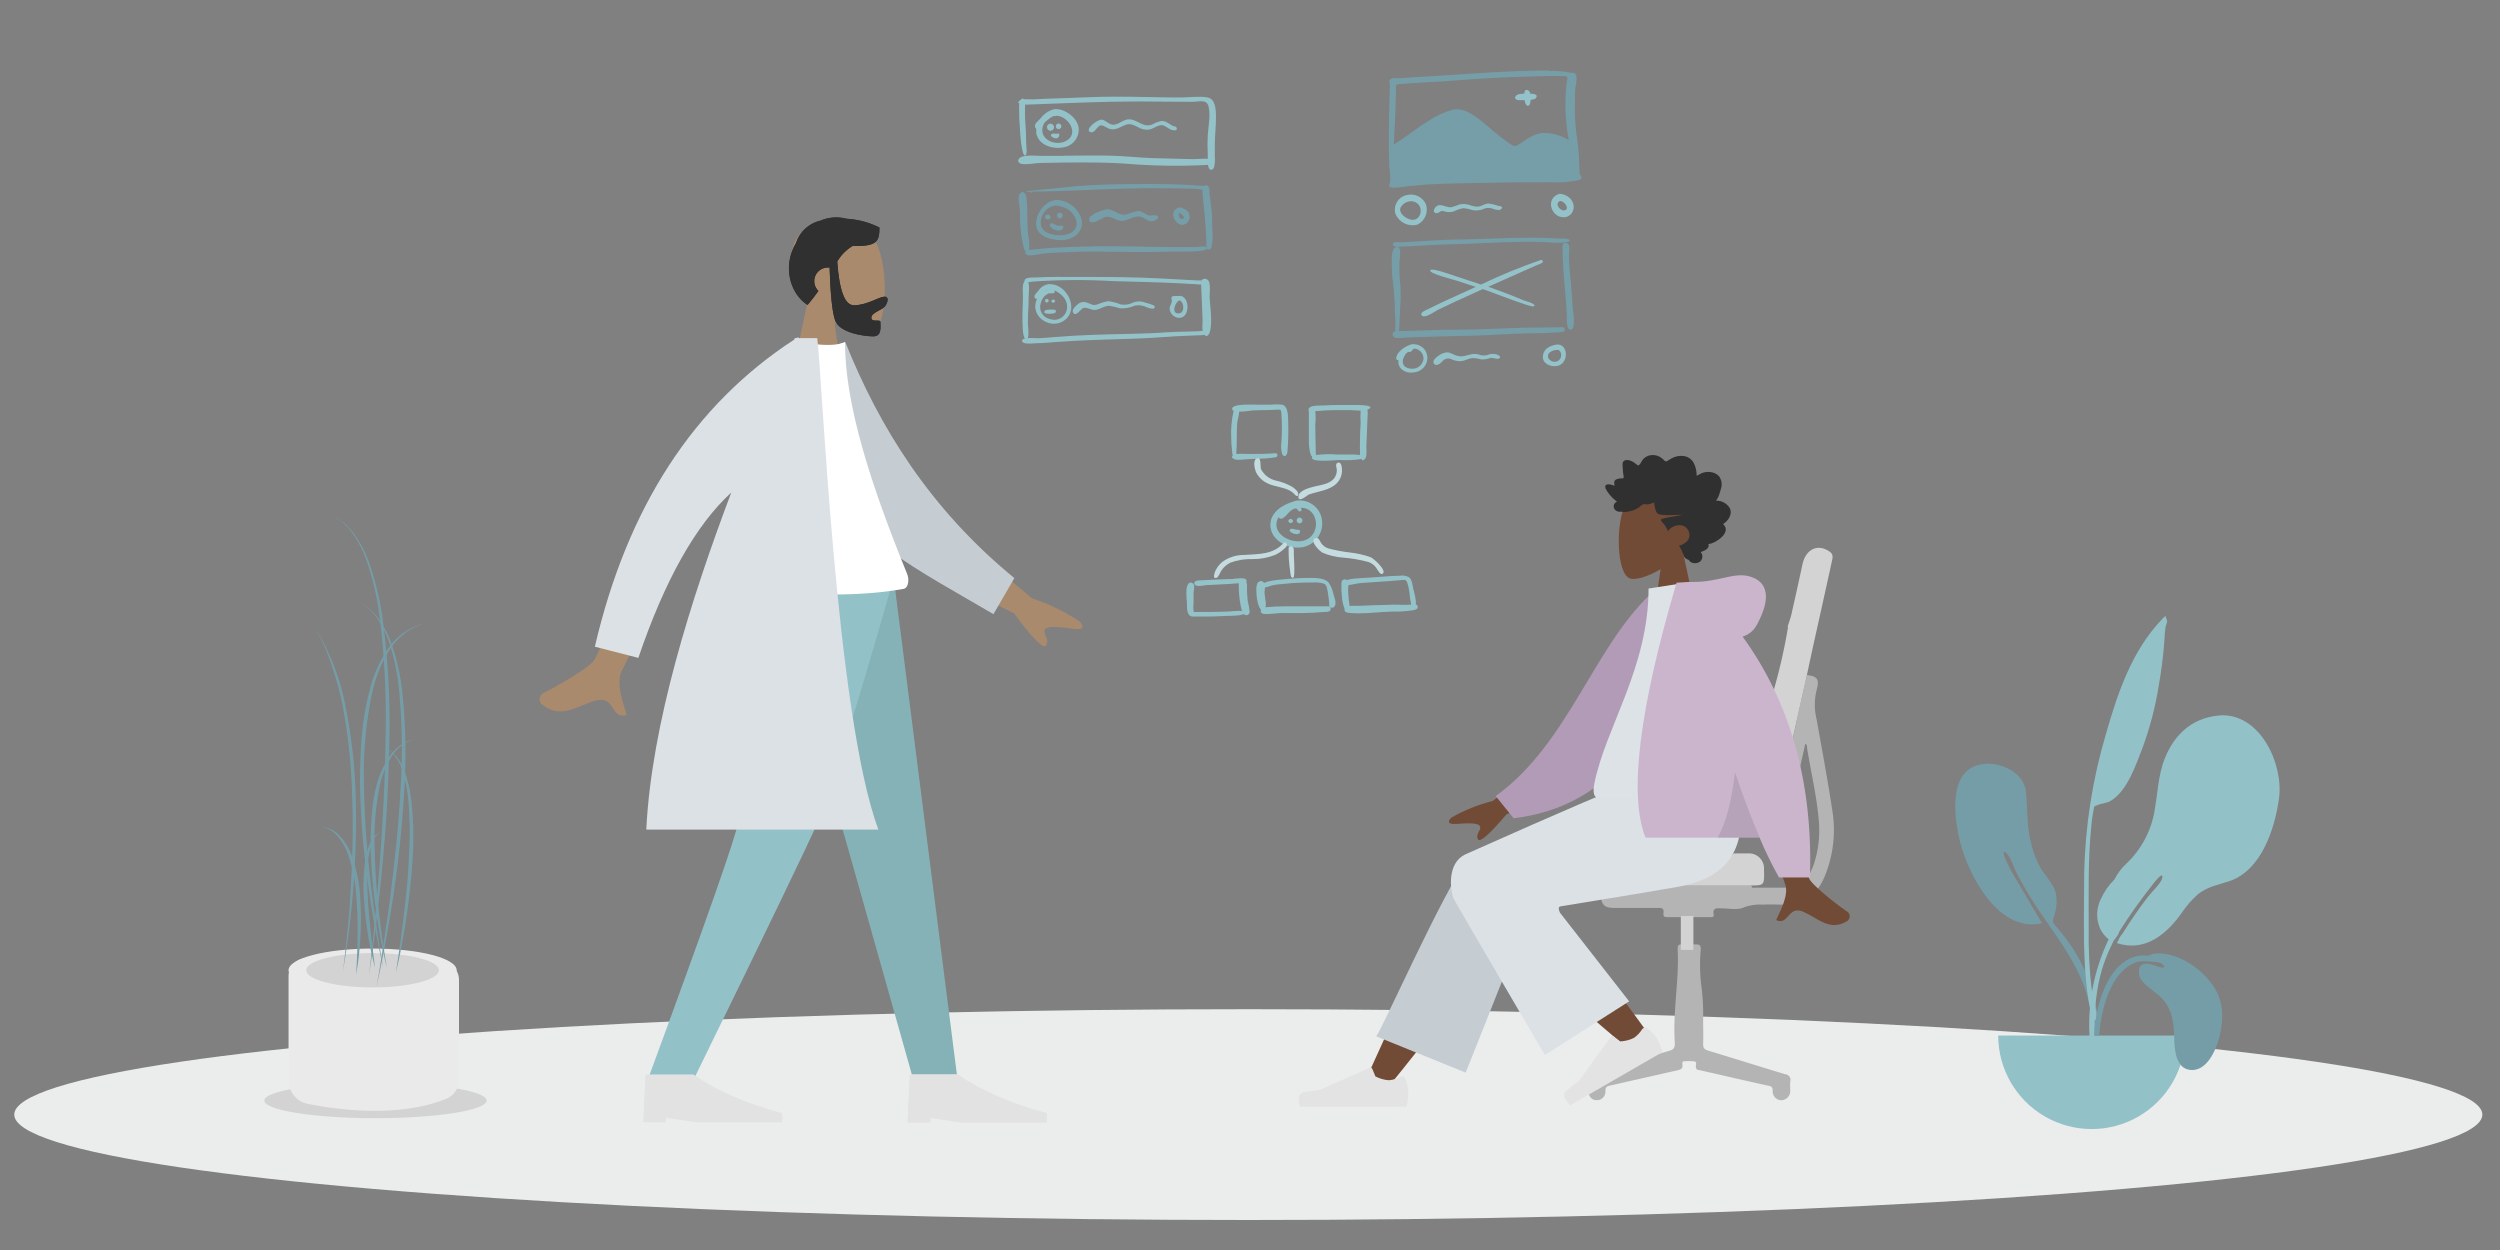 <svg id="Layer_1" data-name="Layer 1" xmlns="http://www.w3.org/2000/svg" xmlns:xlink="http://www.w3.org/1999/xlink" viewBox="0 0 500 250"><rect x="0" y="0" width="500" height="250" fill="#808080" stroke="none"/><defs><style>.cls-1,.cls-2{fill:none;}.cls-1,.cls-3,.cls-4{clip-rule:evenodd;}.cls-22,.cls-23,.cls-3{fill:#e2e2e2;}.cls-12,.cls-14,.cls-4{fill:#303030;}.cls-5{fill:#ebeded;}.cls-6{fill:#d3d3d3;}.cls-7{fill:#eaeaea;}.cls-8{fill:#759da7;}.cls-9{clip-path:url(#clip-path);}.cls-10{clip-path:url(#clip-path-2);}.cls-11{fill:#aa8a6c;}.cls-12,.cls-23{fill-rule:evenodd;}.cls-13{clip-path:url(#clip-path-3);}.cls-15{clip-path:url(#clip-path-5);}.cls-16{clip-path:url(#clip-path-6);}.cls-17{fill:#85b2b6;}.cls-18{clip-path:url(#clip-path-7);}.cls-19{fill:#93c1c8;}.cls-20{clip-path:url(#clip-path-9);}.cls-21{clip-path:url(#clip-path-10);}.cls-24{clip-path:url(#clip-path-11);}.cls-25{clip-path:url(#clip-path-12);}.cls-26{clip-path:url(#clip-path-13);}.cls-27{clip-path:url(#clip-path-14);}.cls-28{clip-path:url(#clip-path-15);}.cls-29{fill:#c5cdd3;}.cls-30{clip-path:url(#clip-path-17);}.cls-31{fill:#fff;}.cls-32{clip-path:url(#clip-path-19);}.cls-33{fill:#dce1e6;}.cls-34{clip-path:url(#clip-path-21);}.cls-35{clip-path:url(#clip-path-22);}.cls-36{clip-path:url(#clip-path-23);}.cls-37{fill:#94c2c9;}.cls-38{clip-path:url(#clip-path-24);}.cls-39{clip-path:url(#clip-path-26);}.cls-40{clip-path:url(#clip-path-28);}.cls-41{clip-path:url(#clip-path-30);}.cls-42{clip-path:url(#clip-path-32);}.cls-43{clip-path:url(#clip-path-34);}.cls-44{clip-path:url(#clip-path-36);}.cls-45{clip-path:url(#clip-path-38);}.cls-46{fill:#759ea8;}.cls-47{clip-path:url(#clip-path-40);}.cls-48{clip-path:url(#clip-path-42);}.cls-49{clip-path:url(#clip-path-44);}.cls-50{clip-path:url(#clip-path-46);}.cls-51{clip-path:url(#clip-path-48);}.cls-52{clip-path:url(#clip-path-50);}.cls-53{clip-path:url(#clip-path-52);}.cls-54{clip-path:url(#clip-path-54);}.cls-55{clip-path:url(#clip-path-56);}.cls-56{clip-path:url(#clip-path-58);}.cls-57{clip-path:url(#clip-path-60);}.cls-58{clip-path:url(#clip-path-62);}.cls-59{clip-path:url(#clip-path-64);}.cls-60{clip-path:url(#clip-path-66);}.cls-61{clip-path:url(#clip-path-68);}.cls-62{clip-path:url(#clip-path-70);}.cls-63{clip-path:url(#clip-path-72);}.cls-64{clip-path:url(#clip-path-74);}.cls-65{clip-path:url(#clip-path-76);}.cls-66{isolation:isolate;}.cls-67{clip-path:url(#clip-path-78);}.cls-68{clip-path:url(#clip-path-79);}.cls-69{clip-path:url(#clip-path-80);}.cls-70{clip-path:url(#clip-path-81);}.cls-71{clip-path:url(#clip-path-83);}.cls-72{clip-path:url(#clip-path-85);}.cls-73{clip-path:url(#clip-path-87);}.cls-74{clip-path:url(#clip-path-89);}.cls-75{clip-path:url(#clip-path-91);}.cls-76{clip-path:url(#clip-path-93);}.cls-77{clip-path:url(#clip-path-95);}.cls-78{clip-path:url(#clip-path-97);}.cls-79{clip-path:url(#clip-path-99);}.cls-80{clip-path:url(#clip-path-101);}.cls-81{clip-path:url(#clip-path-102);}.cls-82{clip-path:url(#clip-path-103);}.cls-83{clip-path:url(#clip-path-104);}.cls-84{clip-path:url(#clip-path-106);}.cls-85{fill:#c4dbdf;}.cls-86{clip-path:url(#clip-path-108);}.cls-87{clip-path:url(#clip-path-110);}.cls-88{clip-path:url(#clip-path-112);}.cls-89{clip-path:url(#clip-path-114);}.cls-90{clip-path:url(#clip-path-116);}.cls-91{clip-path:url(#clip-path-118);}.cls-92{clip-path:url(#clip-path-120);}.cls-93{clip-path:url(#clip-path-122);}.cls-94{clip-path:url(#clip-path-124);}.cls-95{clip-path:url(#clip-path-126);}.cls-96{clip-path:url(#clip-path-128);}.cls-97{clip-path:url(#clip-path-130);}.cls-98{clip-path:url(#clip-path-132);}.cls-99{clip-path:url(#clip-path-134);}.cls-100{clip-path:url(#clip-path-136);}.cls-101{clip-path:url(#clip-path-137);}.cls-102{clip-path:url(#clip-path-138);}.cls-103{clip-path:url(#clip-path-139);}.cls-104{clip-path:url(#clip-path-140);}.cls-105{clip-path:url(#clip-path-142);}.cls-106{clip-path:url(#clip-path-144);}.cls-107{clip-path:url(#clip-path-146);}.cls-108{fill:#b5b4b4;}.cls-109{clip-path:url(#clip-path-148);}.cls-110{clip-path:url(#clip-path-149);}.cls-111{fill:#714b35;}.cls-112{clip-path:url(#clip-path-150);}.cls-113{clip-path:url(#clip-path-152);}.cls-114{clip-path:url(#clip-path-153);}.cls-115{clip-path:url(#clip-path-154);}.cls-116{clip-path:url(#clip-path-155);}.cls-117{clip-path:url(#clip-path-157);}.cls-118{clip-path:url(#clip-path-159);}.cls-119{clip-path:url(#clip-path-160);}.cls-120{fill:#e3e3e3;}.cls-121{clip-path:url(#clip-path-162);}.cls-122{clip-path:url(#clip-path-163);}.cls-123{clip-path:url(#clip-path-164);}.cls-124{clip-path:url(#clip-path-166);}.cls-125{clip-path:url(#clip-path-167);}.cls-126{clip-path:url(#clip-path-168);}.cls-127{fill:#b29bb6;}.cls-128{clip-path:url(#clip-path-170);}.cls-129{fill:#dde2e7;}.cls-130{clip-path:url(#clip-path-172);}.cls-131{fill:#cbb5cd;}.cls-132{clip-path:url(#clip-path-174);}.cls-133{opacity:0.1;}</style><clipPath id="clip-path"><path class="cls-1" d="M161.58,60.09a12.32,12.32,0,0,1-3.29-8.87c.69-9.76,14.27-7.61,16.91-2.69s2.33,17.42-1.09,18.3c-1.36.35-4.26-.51-7.21-2.29l1.85,13.11H157.81Z"/></clipPath><clipPath id="clip-path-2"><rect class="cls-2" x="133.19" y="30.24" width="62.01" height="47.42"/></clipPath><clipPath id="clip-path-3"><path class="cls-4" d="M167.45,52.3q.62,8.75,3.32,8.75c2.7,0,5-1.71,6.17-1.71.86,0,.66,1.08.09,1.88s-2.76,1.29-2.76,2.32,1.81.23,1.81.84c0,1,.32,2.89-1.42,2.89S167.84,66.62,167,64q-.84-2.54-1.08-10.5a1.83,1.83,0,0,0-.33,0,2.73,2.73,0,0,0-1.91,4.69c-.63.89-1.34,1.83-2.16,2.79-3.05-1.83-5.32-7.2-2.33-12.35a6.76,6.76,0,0,1,4.9-4.5,8,8,0,0,1,5.21-.38,16.82,16.82,0,0,1,6.59,1.76c0,2.9-.57,3.77-5.38,3.69A8.79,8.79,0,0,0,167.45,52.3Z"/></clipPath><clipPath id="clip-path-5"><polygon class="cls-1" points="154.16 115.49 170.69 173.5 182.75 216.25 191.55 216.25 178.73 115.49 154.16 115.49"/></clipPath><clipPath id="clip-path-6"><rect class="cls-2" x="95.8" y="115.49" width="136.78" height="108.97"/></clipPath><clipPath id="clip-path-7"><path class="cls-1" d="M149.74,115.49c-.38,29.9-1.68,46.21-2.09,48.92s-6.47,20-18.21,51.84h9.12q22.41-45.81,25-51.84c1.74-4,7.11-20.31,15.2-48.92Z"/></clipPath><clipPath id="clip-path-9"><path class="cls-1" d="M128.63,224.46l.46-9.57h9.57q6.81,4.79,17.78,7.75v1.82H139.12l-5.93-.91v.91Z"/></clipPath><clipPath id="clip-path-10"><rect class="cls-2" x="128.63" y="206.22" width="27.81" height="18.24"/></clipPath><clipPath id="clip-path-11"><path class="cls-3" d="M181.52,224.46l.45-9.57h9.58q6.81,4.79,17.78,7.75v1.82H192l-5.92-.91v.91Z"/></clipPath><clipPath id="clip-path-12"><rect class="cls-2" x="181.52" y="206.22" width="27.81" height="18.24"/></clipPath><clipPath id="clip-path-13"><path class="cls-1" d="M130.3,103l8.08,1.18q-13,28.2-13.94,29.83c-1.41,2.45.24,6.7.89,9-3.27.95-2.23-4.11-6.36-2.85-3.78,1.15-6.9,3.76-10.64.66-.46-.38-.85-1.63.61-2.36,3.65-1.81,9-5.12,9.83-6.34Q120.47,129.54,130.3,103Zm62.32,5,13.77,11.67a39.41,39.41,0,0,1,9.58,4.65c.59.61,1.26,1.82-1.31,1.44s-5.3-.67-5.72.19,1.08,2,.27,3.16q-.81,1.14-6.4-6.44l-13.95-7Z"/></clipPath><clipPath id="clip-path-14"><rect class="cls-2" x="105.83" y="67.17" width="116.72" height="98.94"/></clipPath><clipPath id="clip-path-15"><path class="cls-1" d="M164.05,70.05l5-1.65c6.78,16.95,16.91,33.36,33.82,47.22l-4.18,7.21c-14.87-8.75-28.94-15.55-34.65-28.69C162.14,89.73,163.9,75.33,164.05,70.05Z"/></clipPath><clipPath id="clip-path-17"><path class="cls-1" d="M146.87,117.77q21.49,2.28,33.84,0c1-.18,1.18-1.89.71-3C174.06,96.68,169,80.93,169,68.4q-2,1-7.1.3C152.83,81.62,148.66,96.44,146.87,117.77Z"/></clipPath><clipPath id="clip-path-19"><path class="cls-1" d="M159.66,67.62h3.78c.88,5.18,3.66,75.35,12.24,98.3H129.26c1-21,9-46.28,17-67.42q-10.67,9.77-18.59,33.08l-8.7-2.24q9.71-41.78,39.87-61.42l.13-.3h.34l.37-.23Z"/></clipPath><clipPath id="clip-path-21"><rect class="cls-2" x="202.81" y="18.66" width="40.84" height="50.57"/></clipPath><clipPath id="clip-path-22"><path class="cls-1" d="M204.12,20c-.44.44-.27,2-.28,2.56a26.5,26.5,0,0,0,.12,2.67c0,.6.33,6.28,1.11,5.85.45-.25.17-1.89.17-2.41,0-1.16-.05-2.32-.13-3.47A28.61,28.61,0,0,1,205,22c0-.26.25-3.17-.92-2"/></clipPath><clipPath id="clip-path-23"><rect class="cls-2" x="203.36" y="19.22" width="40.01" height="49.74"/></clipPath><clipPath id="clip-path-24"><path class="cls-1" d="M223.15,19.33c-3.75,0-7.51.21-11.26.33-1.81.05-3.61.12-5.42.22-.61,0-1.93-.16-2.44.17-1.14.72.7.89,1.19.88,7.42-.27,14.85-.63,22.29-.64,3.64,0,7.29.09,10.93.07,1.4,0,2.94-.61,3.29,1,.4,1.83-.06,3.87-.18,5.71a34.37,34.37,0,0,0,0,3.66,19.83,19.83,0,0,0,.08,2.44c.14.74.67,1.19,1.16.36a6.51,6.51,0,0,0,.17-2.3c0-.78,0-1.55,0-2.33,0-1.89.27-3.78.23-5.68,0-1.22-.09-3.43-1.63-3.72-1.69-.33-3.78,0-5.51,0-4.3,0-8.6-.19-12.9-.16"/></clipPath><clipPath id="clip-path-26"><path class="cls-1" d="M212.8,31.18c-1.41,0-2.83,0-4.24,0-1.22,0-3.13-.24-4.26.2-.77.3-1,1.16,0,1.39s2.68-.16,3.8-.18c5.6-.1,11.26-.23,16.85.13a123.15,123.15,0,0,0,15.84.3c.44,0,2.69-.12,1.67-1-.6-.5-3-.17-3.81-.19-2.75-.09-5.51-.11-8.25-.21s-5.42-.41-8.13-.48c-3.15-.09-6.31,0-9.47,0"/></clipPath><clipPath id="clip-path-28"><path class="cls-1" d="M210.31,22a5,5,0,0,0-2.21,1.68c-.49.57-1.12.87-1.11,1.64,0,.17.22.36.26.52s0,.52,0,.76c.43,2.49,3.39,3.32,5.56,2.85a3.58,3.58,0,0,0,2.87-4.19c-.44-2-3.39-4.05-5.4-3.26m1.08,1.15c2.2.1,4.39,3.3,2.16,4.85s-6-.14-4.86-3c-.17.41.21-.44.22-.44a5.86,5.86,0,0,1,.89-.76,3.49,3.49,0,0,1,1-.61c.25-.08.21.21.58-.08"/></clipPath><clipPath id="clip-path-30"><path class="cls-1" d="M209.39,25.44a.71.71,0,0,0,1.42,0,.71.71,0,0,0-1.42,0"/></clipPath><clipPath id="clip-path-32"><path class="cls-1" d="M211.16,25.26a.56.56,0,0,0,1.12,0,.56.56,0,0,0-1.12,0"/></clipPath><clipPath id="clip-path-34"><path class="cls-1" d="M211.51,26.72c-.36.14-.82-.14-1.11.05-.52.33,0,.63.28.77,1.26.6,1.49-1.07.83-.82"/></clipPath><clipPath id="clip-path-36"><path class="cls-1" d="M225.28,23.94c-.94.21-1.74,1.09-2.77,1-.78-.09-1.31-.85-2.09-1-1-.14-3.7,2.12-2.27,2.51.82.23,1.28-1.29,2-1.37.58-.06,1.36.65,2,.75,1.12.19,1.89-.43,2.88-.83s1.67,0,2.6.44a3.33,3.33,0,0,0,2.26.47c.79-.15,1.78-1,2.57-.87s1.33.89,2.13,1c.33,0,.82.15.76-.36s-.49-.34-.78-.49c-.73-.38-1.41-1.05-2.29-1a7.33,7.33,0,0,0-1.88.73c-2,.73-3.12-1.41-5.1-1m5.5.8h0"/></clipPath><clipPath id="clip-path-38"><path class="cls-1" d="M227,36.82c-3.86,0-7.73.1-11.58.41-.91.07-10.22,1-10.21,1s1.23.3,1.23.33c-.08-.2-.27-.29-.56-.25,8.84,0,17.64-.79,26.49-.65,2.22,0,4.46,0,6.68.09.55,0,1.93.41,2.36.16,1.14-.65-.93-.73-1.28-.76-4.35-.35-8.76-.38-13.13-.34"/></clipPath><clipPath id="clip-path-40"><path class="cls-1" d="M204,38.7c-.58.58-.05,2.66,0,3.44,0,1.13,0,2.27.1,3.4a22.59,22.59,0,0,0,.63,3.91c.18.69.84,1.78,1.1.53a10.82,10.82,0,0,0-.2-3,34.1,34.1,0,0,1-.16-3.64c0-1.07,0-2.14-.12-3.2,0-.56-.32-2.46-1.33-1.45"/></clipPath><clipPath id="clip-path-42"><path class="cls-1" d="M218.53,49.3c-2.73,0-5.48.11-8.21.28-1.12.07-2.24.17-3.36.29-.23,0-2.75.13-1.62,1.06.51.42,2.6-.16,3.29-.22,1.16-.11,2.32-.17,3.49-.22,2.7-.12,5.41-.22,8.11-.17,4.94.09,9.84.12,14.78,0,.7,0,6.2.14,6.38-.59s-1.81-.32-2.17-.31c-1.31,0-2.63,0-3.94,0-5.58,0-11.18-.25-16.75-.15"/></clipPath><clipPath id="clip-path-44"><path class="cls-1" d="M240.46,37.72c.09,2.44.51,4.88.64,7.32.06,1.12.13,2.24.19,3.35,0,.37-.13,1.23.29,1.44.59.29.67-.29.78-.67a13.7,13.7,0,0,0,.07-3.73c0-1.12,0-2.23-.11-3.35s-.31-2.25-.42-3.38c0-.48.11-1.28-.4-1.57a.69.69,0,0,0-1,.59"/></clipPath><clipPath id="clip-path-46"><path class="cls-1" d="M211.28,40c-2.25.11-4.07,2.64-4.05,4.77,0,2.57,3,3.24,5,3.26,2.35,0,4.68-1.6,4.05-4.23a5.29,5.29,0,0,0-5-3.8m-.06,1.11a5.65,5.65,0,0,1,2.41.78A4.39,4.39,0,0,1,215.25,44c.53,2-1.26,3-2.93,3.05s-4.26-.38-4.17-2.57a3.41,3.41,0,0,1,3.07-3.4m2.33.72,0,0,0,0"/></clipPath><clipPath id="clip-path-48"><path class="cls-1" d="M209,43.41a.57.57,0,0,0,1.13,0,.57.57,0,0,0-1.13,0"/></clipPath><clipPath id="clip-path-50"><path class="cls-1" d="M211.4,43.1a.57.57,0,0,0,1.14,0,.57.57,0,0,0-1.14,0"/></clipPath><clipPath id="clip-path-52"><path class="cls-1" d="M210.09,44.74c-.74.73,1.85,2,2.47,1,.5-.84-.6-.56-1-.61s-1.15-.74-1.49-.39"/></clipPath><clipPath id="clip-path-54"><path class="cls-1" d="M221.1,41.91c-.75.14-3.21,1-3.24,1.86-.06,1.61,2.34,0,2.87-.25,1.42-.58,2.16.59,3.59.66,1.24,0,2.38-1,3.54-.88s1.81,1.43,3.22.74c.75-.37.73-.93-.11-1-.5,0-.85.17-1.38,0-.83-.34-1.16-.9-2.15-.81a18.15,18.15,0,0,0-2.14.65c-1.67.37-2.6-1.25-4.2-1m9.75,1.2h0"/></clipPath><clipPath id="clip-path-56"><path class="cls-1" d="M235.51,41.61c-2.15,1,.16,4.47,1.84,3a1.67,1.67,0,0,0,.11-2.43c-.41-.37-1.39-.88-2-.62m.44,1c.17.1,1.5,1,.53,1.23-.49.11-.9-.88-.53-1.23m0,0h0m.86.51s.06.08,0,0m-.19.67h0"/></clipPath><clipPath id="clip-path-58"><path class="cls-1" d="M215.39,55.39c-2.67,0-5.37-.06-8,.1-.45,0-2.16-.06-2.4.41-.42.86,1.34.43,1.6.41a128.77,128.77,0,0,1,16.2-.08c4.37.13,8.71.2,13.07.43l3.43.19c.37,0,1.31.27,1.39-.32s-1.1-.43-1.39-.45l-7-.38c-5.6-.31-11.27-.31-16.88-.31"/></clipPath><clipPath id="clip-path-60"><path class="cls-1" d="M204.87,56.34c-.5.5-.27,2.39-.28,3,0,1.1-.08,2.19-.1,3.29s0,2.29.08,3.44c0,.48.42,2.8,1,1.47.28-.59,0-2.25,0-2.92,0-1.22.07-2.44.13-3.66,0-1,.06-2.11.1-3.16,0-.33.06-2.51-1-1.48"/></clipPath><clipPath id="clip-path-62"><path class="cls-1" d="M241.09,66.13c-2.6.27-5.24.14-7.86.34-2.25.17-4.5.24-6.76.29-5.11.11-10.23.21-15.32.64-1.17.09-2.33.2-3.49.25-.58,0-3-.24-3.21.37-.31,1,2.3.64,2.87.62,1.24,0,2.47-.13,3.71-.22,5.2-.4,10.41-.52,15.62-.68,2.83-.09,5.64-.3,8.47-.48,1.41-.1,2.82-.1,4.23-.19.37,0,1.67,0,1.94-.28s.23-.7-.2-.66"/></clipPath><clipPath id="clip-path-64"><path class="cls-1" d="M240.21,56.52c.09,2.5.23,5,.31,7.49,0,.75-.2,2.09.22,2.75.67,1.07,1.2-.06,1.32-.72.39-2.1,0-4.41-.14-6.51,0-.81.21-2.6-.18-3.31s-1.56-.62-1.53.3"/></clipPath><clipPath id="clip-path-66"><path class="cls-1" d="M235.56,59.21c-.3,0-1-.09-1.19.16s0,.64,0,.84c-.07.7-.64,1.11-.38,1.94a2,2,0,0,0,1.21,1.3c3,1,3-4.76.38-4.24m.28.86c1,.27,1.14,2.44,0,2.6-1.68.24-.94-2.15,0-2.6"/></clipPath><clipPath id="clip-path-68"><path class="cls-1" d="M209.92,56.8a3.07,3.07,0,0,0-2.28,1.38c-.19.23-.83.85-.75,1.16s.23.61.57.33c-1.81,3.6,2.86,6.67,5.71,4.17,2.65-2.34,0-7.15-3.25-7m0,.94a2.33,2.33,0,0,0-1.15.44,1.89,1.89,0,0,1,1.15-.44m1,.61,0-.3c1.63.77,2.92,2.19,2.38,4.11a2.55,2.55,0,0,1-3.28,1.62,2.46,2.46,0,0,1-1.86-3.22,2.84,2.84,0,0,1,1.54-1.91c.35-.11,1.13.17,1.26-.3m-2.35,1.25,0,0,0,0"/></clipPath><clipPath id="clip-path-70"><path class="cls-1" d="M209,60.14a.37.37,0,0,0,.74,0,.37.37,0,0,0-.74,0"/></clipPath><clipPath id="clip-path-72"><path class="cls-1" d="M210.27,60.22a.38.38,0,0,0,.75,0,.38.38,0,0,0-.75,0"/></clipPath><clipPath id="clip-path-74"><path class="cls-1" d="M210.84,61.93c-.35,0-1.64-.09-1.87.22-.38.52.23.54.52.59s1.44,0,1.6-.21.11-.63-.25-.6"/></clipPath><clipPath id="clip-path-76"><path class="cls-1" d="M221.55,60.23a14.89,14.89,0,0,0-2.24.7c-.81.2-1.16-.16-1.9-.4a1.81,1.81,0,0,0-1.93.38c-.35.3-1.12,1-.9,1.51.5,1.21,1.63-.76,2.17-.85.83-.14,1.57.59,2.53.38s1.64-.79,2.55-.79a16,16,0,0,1,2.23.51,6.53,6.53,0,0,0,2.95-.56,3.76,3.76,0,0,1,2.43.38c.39.13,1.71.61,1.47-.26-.07-.25-1.81-.69-2.08-.78a3.21,3.21,0,0,0-2.45.17,3.85,3.85,0,0,1-2.2.27,9.76,9.76,0,0,0-2.63-.66m4.89.36h0"/></clipPath><clipPath id="clip-path-78"><rect class="cls-2" x="277.46" y="14" width="39.01" height="60.71"/></clipPath><clipPath id="clip-path-79"><path class="cls-1" d="M309.79,14.1c-8.88,0-17.7.86-26.55,1.32-.93.05-1.85.12-2.77.21-.62.06-2.12-.19-2.52.34-.27.35,0,.4,0,.73a10.26,10.26,0,0,1,0,1.36l-.09,3.21c-.09,4-.15,8.09,0,12.13a14.76,14.76,0,0,1,.18,3c-.13.62-.55,1,.43,1.12a16.41,16.41,0,0,0,3.11-.27l2.91-.27c4.23-.35,8.5-.3,12.74-.41s8.56-.13,12.84-.13a21.31,21.31,0,0,0,5.58-.39c.61-.18.71-.26.56-.87,0-.12-.21-.16-.27-.37a5.74,5.74,0,0,1-.05-.93c-.06-1-.08-1.93-.12-2.9-.08-1.62-.36-3.19-.56-4.79a43.48,43.48,0,0,1-.23-5.59c0-1,0-2.06.1-3.09a8.1,8.1,0,0,0,.22-2.27.93.93,0,0,0-.54-.68,1.83,1.83,0,0,0-.57,0,4.77,4.77,0,0,1-.67-.12,16.91,16.91,0,0,0-3.76-.25m-31,14.7c.11-2.29.25-4.59.33-6.89,0-1.14.07-2.28.1-3.42,0-.25,0-.51,0-.76,0-.86-.09-.93.78-1,3.87-.34,7.76-.45,11.63-.76,4.68-.38,9.38-.63,14.06-.75,2.09-.05,4.18-.16,6.26-.09.46,0,1.37-.11,1.55.25.08.16-.08.69-.11.87-.06.56-.12,1.12-.16,1.68a38.74,38.74,0,0,0,.55,10,9.44,9.44,0,0,0-5.16-1.43c-1.78.14-3.12,1.18-4.55,2.13-.81.53-1.08.68-1.89.15s-1.36-1-2-1.46c-1-.78-2-1.62-2.95-2.44-1.81-1.5-4.3-3.63-6.79-3a18.15,18.15,0,0,0-5,2.39c-2.3,1.42-4.38,3.17-6.68,4.57"/></clipPath><clipPath id="clip-path-80"><rect class="cls-2" x="277.69" y="14" width="38.78" height="60.71"/></clipPath><clipPath id="clip-path-81"><path class="cls-1" d="M304.87,18.49a5.42,5.42,0,0,0,.2,2.2c.38.77.85.53,1-.19a6.74,6.74,0,0,0-.06-2c-.19-.51-1.11-.87-1.11,0"/></clipPath><clipPath id="clip-path-83"><path class="cls-1" d="M306,18.74c-.6,0-2.36-.12-2.77.37-.7.83.52,1,1.05.93s2.48.08,2.88-.41c.68-.81-.68-.9-1.16-.89"/></clipPath><clipPath id="clip-path-85"><path class="cls-1" d="M281.41,39a3,3,0,0,0-2.32,3.79,3.75,3.75,0,0,0,4.34,2.16,3.34,3.34,0,0,0,1.77-4.06A3.3,3.3,0,0,0,281.41,39m1.09,1.26c2.66.46,1.84,4.51-.68,3.57-.87-.33-2.17-1.27-1.68-2.38a2.46,2.46,0,0,1,2.36-1.19"/></clipPath><clipPath id="clip-path-87"><path class="cls-1" d="M297.56,40.72c-.66.05-1.23.52-1.89.6a4.12,4.12,0,0,1-1.73-.31,3.84,3.84,0,0,0-2.07-.11,11.18,11.18,0,0,1-1.66.56c-1.12.09-2.43-1.19-3.31.26-.42.69.19,1.14.82.81s.34-.45,1.15-.25a3.19,3.19,0,0,0,1.91,0,6.92,6.92,0,0,1,1.82-.64,7,7,0,0,1,1.86.38,4,4,0,0,0,2.18-.2,2.22,2.22,0,0,1,1.67-.15c.45.13,1.42.54,1.85.21.75-.58-.25-.66-.65-.74a7.35,7.35,0,0,0-1.95-.44"/></clipPath><clipPath id="clip-path-89"><path class="cls-1" d="M311.91,38.76c-3.05.85-1.65,5.16,1.29,4.66a2.1,2.1,0,0,0,1.35-2.92,2.55,2.55,0,0,0-1-1.2,3.17,3.17,0,0,0-1.64-.54m.14,1.44c1,.06,2,1.82.73,1.88-.9.05-1.91-1.49-.73-1.88m.65.13v0"/></clipPath><clipPath id="clip-path-91"><path class="cls-1" d="M312.5,49.21a.64.64,0,0,1,1.17-.35c.34.44.12,1.77.13,2.29,0,1.73.19,3.45.35,5.17s.26,3.42.38,5.13c.05.79.66,4-.22,4.41-1.13.59-.92-2.41-.95-3-.1-1.76-.23-3.51-.39-5.26C312.72,54.82,312.5,52.05,312.5,49.21Zm-6.77-1.67c1.46,0,2.91,0,4.37.09l1.93.1a5,5,0,0,1,1.56.07c1.28.68-1.34.75-1.66.75-1.33,0-2.66-.13-4-.16-4.91-.12-9.86.18-14.76.38-2.37.09-4.72.11-7.08.24-1.29.07-2.58.16-3.87.22-.6,0-1.19.07-1.79.08a4.71,4.71,0,0,1-1.45,0c-.29-.12-.52-.28-.36-.63s.91-.22,1.23-.22c1.13,0,2.27-.09,3.4-.16,2.58-.16,5.15-.34,7.73-.38C295.9,47.85,300.81,47.58,305.73,47.54ZM279.08,66.27a5.31,5.31,0,0,1,0-1.15c0-.67,0-1.33-.06-2-.06-1.59-.1-3.18-.22-4.75s-.42-3-.42-4.49c0-1-.29-3.63.6-4.33,1.55-.9.94,2.28.91,2.83a33.42,33.42,0,0,0,.2,4.9,32.48,32.48,0,0,1-.08,4.52c0,.8-.05,1.6-.11,2.4a14.55,14.55,0,0,1-.12,2c.33,0,.66,0,.83,0l3.76-.11c4.82-.19,9.64-.1,14.46-.33,4.55-.22,9.13-.27,13.68-.32a.46.46,0,0,1,.33.77c-.25.32-1.42.25-1.78.28-1.28.1-2.56.15-3.85.16-2.71,0-5.42.14-8.12.3-4.82.27-9.63.25-14.45.44l-3.5.12c-.62,0-2.24.39-2.54-.35C278.34,66.62,278.64,66.38,279.08,66.27Z"/></clipPath><clipPath id="clip-path-93"><path class="cls-1" d="M297.62,57.34c1.54.54,3.08,1.12,4.61,1.71l2.45,1c.41.16,2.11.57,2.2,1,.14.58-1.67-.13-2-.22-.81-.26-1.62-.55-2.42-.84-1.8-.65-3.6-1.32-5.4-2l-.51-.17c-1.92.86-3.84,1.73-5.74,2.61-1,.48-2.05,1-3.06,1.45-.75.37-2.12,1.41-2.94,1.39-.32,0-.53-.08-.56-.46s.74-.68,1.06-.84q1.62-.81,3.27-1.59c2.17-1,4.37-2,6.57-3l0,0c-1.22-.41-2.45-.82-3.68-1.21-.7-.23-5.62-1.44-5.44-2.09s4.56,1,5.23,1.2q2.48.8,4.93,1.63a111,111,0,0,1,12-4.92.31.31,0,0,1,.37.4c-.08.3-1,.54-1.26.66l-3,1.34c-2.2,1-4.4,1.95-6.6,2.94Z"/></clipPath><clipPath id="clip-path-95"><path class="cls-1" d="M282.63,68.8c-1.23.16-3.49,1.58-3.38,3a.41.41,0,0,0,.45.21,2.16,2.16,0,0,0,.05.91,2,2,0,0,0,.66,1,3,3,0,0,0,2.32.56,2.91,2.91,0,0,0,2.74-2.74,2.72,2.72,0,0,0-2.84-2.89m.46.89a2,2,0,0,1,1.6,2.15,2.27,2.27,0,0,1-2.76,1.81c-1.43-.2-1.73-1.41-1-2.56a1.67,1.67,0,0,1,.61-.7c.19-.1.43,0,.59-.09.54-.26.21-.68,1-.61"/></clipPath><clipPath id="clip-path-97"><path class="cls-1" d="M288.57,70.65a4.7,4.7,0,0,0-1.75,1.29c-.34.58,0,1.22.73,1s.94-.92,1.55-1.14a1.52,1.52,0,0,1,1.31.1,4.14,4.14,0,0,0,1.73.34c.8-.06,1.48-.52,2.26-.62a5.94,5.94,0,0,1,1.82.26,4.45,4.45,0,0,0,1.88-.3c.46-.09,1.28.3,1.62.15.76-.33-.05-.74-.47-.87a2.69,2.69,0,0,0-1.81.16,2.7,2.7,0,0,1-1.75-.14c-1.41-.38-2.5.54-3.84.37s-2-1.24-3.28-.55"/></clipPath><clipPath id="clip-path-99"><path class="cls-1" d="M311.17,68.94c-1.27.25-2.47.83-2.59,2.29s1.36,2.1,2.59,2C313.94,73,313.74,68.44,311.17,68.94Zm.5,1A1.33,1.33,0,1,1,310,72a.93.93,0,0,1-.12-1.45A2.28,2.28,0,0,1,311.67,70Z"/></clipPath><clipPath id="clip-path-101"><rect class="cls-2" x="236.83" y="80.52" width="46.8" height="42.92"/></clipPath><clipPath id="clip-path-102"><path class="cls-1" d="M247.28,90.79h.1c.84-.06,1.69,0,2.53,0,1.71,0,3.5,0,5.21-.15.35,0,.47.4.31.63s-.73.25-1,.28a19.64,19.64,0,0,1-2.29.19c-.81,0-1.61.06-2.42.08s-2.24.32-2.88,0-.49-.48-.29-.67a3.65,3.65,0,0,1-.13-.94,22.1,22.1,0,0,1-.18-2.69,19.59,19.59,0,0,1,.49-5.35.43.43,0,0,1-.31-.39c0-1.09,4-.83,4.8-.85,1,0,2,0,3,0a10.79,10.79,0,0,1,2.2,0c1.27.29,1.19,2.48,1.22,3.54a53.18,53.18,0,0,1-.14,5.78c-.05.65-.52,1.48-1.07.58a5.57,5.57,0,0,1-.16-2.23,41,41,0,0,0,0-6c-.1-.64-.08-.68-.73-.67L254,82l-3.17.07c-.4,0-1.84.27-3,.27v0c0,.76-.36,1.68-.41,2.48-.12,1.92,0,3.89-.16,5.8C247.29,90.66,247.28,90.72,247.28,90.79Z"/></clipPath><clipPath id="clip-path-103"><rect class="cls-2" x="237.06" y="80.52" width="46.57" height="42.92"/></clipPath><clipPath id="clip-path-104"><path class="cls-1" d="M263.18,91a22.44,22.44,0,0,1,4.31-.1c1,0,1.93,0,2.89,0A15.21,15.21,0,0,1,272,91c0-.06,0-.1,0-.14-.05-1,0-2.1,0-3.14s.08-2.1.13-3.15a15.56,15.56,0,0,1,0-2.44c-.7,0-1.44-.1-1.91-.1-1.11,0-2.22,0-3.33,0a31.2,31.2,0,0,0-3.61.2l-.23,0a12,12,0,0,1,0,2.68c0,2,.08,3.93.12,5.89A1.09,1.09,0,0,1,263.18,91Zm-.76.35a1.36,1.36,0,0,1-.33-.57,10.12,10.12,0,0,1-.32-2.74c0-1.94,0-3.89,0-5.83a.5.5,0,0,1,.15-.7c.59-.51,2.31-.38,3.06-.42C266,81,267.13,81,268.21,81s2.31,0,3.46,0c.43,0,3.4.09,2.07.81l-.25.11a4.4,4.4,0,0,1,.05.82c-.06,1-.08,2.08-.13,3.11s-.1,2.31-.14,3.47c0,.61.19,2-.29,2.48s-.55.23-.7,0A19.17,19.17,0,0,1,268,92c-.87,0-5.61.56-5.62-.45A.37.37,0,0,1,262.42,91.34Z"/></clipPath><clipPath id="clip-path-106"><path class="cls-1" d="M251.27,91.72c-.72.42-.33,2.09-.09,2.67a4.83,4.83,0,0,0,2.13,2.18c1.8,1,4.39.73,5.75,2.46,0,0,.49.48.59-.12s-.79-1.25-1.13-1.5a11,11,0,0,0-3.33-1.29,4.53,4.53,0,0,1-3-2.3c-.18-.43.16-2.73-.92-2.1"/></clipPath><clipPath id="clip-path-108"><path class="cls-1" d="M267.59,92.53c-.66.18-.22,1.08-.22,1.53a2.79,2.79,0,0,1-.53,1.6c-.88,1.13-2.6,1.31-3.89,1.63-.94.24-3.18.75-3.27,2-.1,1.42,1.88-.3,2.05-.37,1.85-.68,4.24-.81,5.67-2.31a3.62,3.62,0,0,0,1-2.29c0-.47,0-2-.8-1.8"/></clipPath><clipPath id="clip-path-110"><path class="cls-1" d="M260.14,102.23c-.47.27-.56-.43-.89-.52s-.86.25-1.13.45c-.47.35-1.77,2.36-2.4,1.27-1.91,3.29,2.85,5.76,5.55,4.51,3-1.37,2.4-6.38-1.12-6.4C260.3,101.74,260.43,102.06,260.14,102.23Zm-1.31-2a4.48,4.48,0,0,1,5.58,3.93,4.81,4.81,0,0,1-4.73,5.36c-2.53.11-5.59-1.7-5.61-4.49C254.05,102.46,256.56,100.87,258.83,100.28Z"/></clipPath><clipPath id="clip-path-112"><path class="cls-1" d="M257.66,104.2a.48.48,0,0,0,.95,0,.48.48,0,0,0-.95,0"/></clipPath><clipPath id="clip-path-114"><path class="cls-1" d="M259.33,104.09a.58.58,0,0,0,1.16,0,.58.58,0,0,0-1.16,0"/></clipPath><clipPath id="clip-path-116"><path class="cls-1" d="M258.13,105.8c-.95.56,1.77,1.67,1.88.54.05-.49-.43-.36-.74-.4s-.85-.3-1.14-.14"/></clipPath><clipPath id="clip-path-118"><path class="cls-1" d="M257.72,109.77A26.49,26.49,0,0,0,258,114c.06.27.09,1.24.3,1.43.52.49.53-.44.55-.8.07-1.29-.06-2.62-.09-3.91a3.52,3.52,0,0,0-.06-1.12c-.21-.42-1-.55-1,.13"/></clipPath><clipPath id="clip-path-120"><path class="cls-1" d="M256.7,108.61c-2.08,2.34-4.95,2.17-7.84,2.38a7.39,7.39,0,0,0-4.31,1.32,5.07,5.07,0,0,0-1.39,1.69c-.15.28-.84,1.94.2,1.55.36-.14.72-1.24,1-1.56a4.58,4.58,0,0,1,1.72-1.46,11.56,11.56,0,0,1,4.37-.71,12,12,0,0,0,4.53-.82,6.79,6.79,0,0,0,1.8-1.19c.19-.18.59-.48.62-.75s-.27-.88-.66-.45"/></clipPath><clipPath id="clip-path-122"><path class="cls-1" d="M246.18,115.8c-2,.06-3.92.14-5.87.26-.4,0-1.74,0-1.4.77.27.66,1.9.22,2.44.19,2-.12,4.09-.16,6.12-.35.46,0,2.52,0,1.67-.83-.4-.39-2.4-.06-3,0"/></clipPath><clipPath id="clip-path-124"><path class="cls-1" d="M237.67,116.74c-.62.81-.34,2.78-.29,3.76s-.14,2.67,1.1,2.81c-.4,0,.29,0,.41,0l.75,0,1.74,0c1.31,0,2.62-.06,3.93-.13.55,0,3.54,0,3.66-.58.15-.73-2.72-.32-3.23-.3-1.25.06-2.5.07-3.75.09h-1.86c-.25,0-1.26.1-1.42-.07a7.2,7.2,0,0,1,0-1.68c0-.67,0-1.34,0-2,0-.45.26-1.3.06-1.72a.68.68,0,0,0-1.08-.22"/></clipPath><clipPath id="clip-path-126"><path class="cls-1" d="M247.75,116.78a21.42,21.42,0,0,0,.4,4.45c.12.48.28,1.47.77,1.72a.66.66,0,0,0,1-.61,14.49,14.49,0,0,0-.37-2.12c-.08-.76-.13-1.52-.16-2.28,0-.58.16-1.44-.39-1.81a.8.8,0,0,0-1.23.65"/></clipPath><clipPath id="clip-path-128"><path class="cls-1" d="M251.65,116.42c-.61.6-.34,2.52-.26,3.3.06.57.68,3.38,1.62,1.92.41-.65-.11-2.36-.11-3.12A10.22,10.22,0,0,0,253,117c-.11-.61-.79-1.11-1.34-.55"/></clipPath><clipPath id="clip-path-130"><path class="cls-1" d="M266,121.43a.53.53,0,0,1,.11.55c-.21.49-1,.39-1.4.42q-2.1.18-4.2.21c-1.36,0-2.71,0-4.07,0-1.13,0-2.3.24-3.42.19-.47,0-1-.17-.85-.77s.65-.54,1.09-.59c1.32-.13,2.64-.18,4-.18,2.79,0,5.58,0,8.37,0a.53.53,0,0,1,.32.12c-.15-.18-.08-.44-.11-.7-.07-.69-.12-1.37-.25-2.06s-.18-1.49-.69-1.84a5.63,5.63,0,0,0-2.47-.27,46.29,46.29,0,0,0-5.39.24c-.81.08-1.64.13-2.44.28-.45.08-1.77.74-2.12.33-.87-1,2.92-1.37,3.44-1.42,1.83-.19,3.66-.33,5.5-.35,1.24,0,3.37-.12,4.28.9a6.11,6.11,0,0,1,1,2.39c.16.58.61,1.64.29,2.25a.63.63,0,0,1-.72.41A1,1,0,0,1,266,121.43Z"/></clipPath><clipPath id="clip-path-132"><path class="cls-1" d="M263,107.65c-1.11.65.95,2.57,1.47,2.87a12.27,12.27,0,0,0,4.12,1,29,29,0,0,1,5.08.87,3.21,3.21,0,0,1,1.56,1.16c.23.28.77,1.5,1.27,1.21,1-.58-1.7-3-2.29-3.28a17.74,17.74,0,0,0-4.38-1,31.65,31.65,0,0,1-4-.75,2.73,2.73,0,0,1-1.65-1.19c-.26-.4-.47-1.24-1.16-.84m12.38,6h0"/></clipPath><clipPath id="clip-path-134"><path class="cls-1" d="M269.92,121.18h.32q2.11,0,4.23-.12c1.43,0,2.87-.11,4.3-.13,1.15,0,2.32.08,3.47,0a15.35,15.35,0,0,1-.34-2.34,10.57,10.57,0,0,0-.45-2.08c-.3-.7-.56-.54-1.35-.48s-1.61.13-2.41.2c-1.77.14-3.55.23-5.32.36-.92.06-1.8.32-2.69.43,0,.32-.06.64-.06.87,0,.7.08,1.38.14,2.07C269.79,120.28,269.9,120.76,269.92,121.18Zm-1,.58a7.73,7.73,0,0,1-.51-2.1,21.65,21.65,0,0,1-.12-3.12.68.68,0,0,1,1.09-.53,8.65,8.65,0,0,1,2.06-.33c.85-.08,1.71-.11,2.57-.16,2-.12,4-.34,6-.38a2.67,2.67,0,0,1,1.88.37c.54.5.65,1.75.81,2.42a17,17,0,0,1,.47,2.23,5.13,5.13,0,0,1,0,.74.47.47,0,0,1,.37.54c0,.49-.72.56-1.12.64a25.14,25.14,0,0,1-4.07.24c-2.8.07-5.79.53-8.58.26C269.31,122.53,268.8,122.36,268.91,121.76Z"/></clipPath><clipPath id="clip-path-136"><rect class="cls-2" x="216.21" y="41.1" width="239.79" height="202.9"/></clipPath><clipPath id="clip-path-137"><rect class="cls-2" x="388.62" y="123.08" width="68.4" height="102.99"/></clipPath><clipPath id="clip-path-138"><path class="cls-1" d="M397,152.74c3.5-.18,7.82,1.86,8.2,5.66.27,2.76.18,5.52.6,8.27a22.29,22.29,0,0,0,2,6.33c.93,1.93,2.86,3.58,3.36,5.64a8.86,8.86,0,0,1-.3,4.45c-.54,1.56-.25,1.44.82,2.75a35.62,35.62,0,0,1,5.31,8.28c1.92,4.42,3.18,9.59,2.47,14.43-.09.61-.2,2.82-1.05,3s-.5-1.09-.45-1.49a26.67,26.67,0,0,0,.22-7.52c-1.5-10.19-8.8-16.9-13.56-25.55-.27-.44-.82-1.5-1.2-2.21-.61-1.1-1.22-3.21-2-4-1.54-1.54-.12,1.57.18,2.16.38.75.8,1.55,1.19,2.2,1.78,3,3.78,6.37,5.62,9.52-8,1.81-13.59-7.78-15.73-14.08-1.77-5.19-3.88-17.34,4.34-17.78"/></clipPath><clipPath id="clip-path-139"><rect class="cls-2" x="389.9" y="123.08" width="66.1" height="102.99"/></clipPath><clipPath id="clip-path-140"><path class="cls-1" d="M443.91,143.09c-5.85.47-9.6,4.32-11.35,9.72-.94,2.91-1.05,5.9-1.57,8.89a19,19,0,0,1-5.79,11.1,11.12,11.12,0,0,0-2.32,3.1,13.1,13.1,0,0,0-2.68,3.83,7,7,0,0,0-.11,6.14,6.35,6.35,0,0,0,1.64,2,39.72,39.72,0,0,0-3.89,17.78c.1,3.68.28,7.36.49,11,.05,1,.38,2.62.86,1,.44-1.51-.11-3.89-.17-5.47-.24-7.71-.46-14.71,2.71-21.91.34-.76.69-1.51,1.06-2.25l.06,0,0,0,.09-.15a1.79,1.79,0,0,0,.29-.4,2.82,2.82,0,0,0,.6-1.1h0a102,102,0,0,1,6.51-9.21s2.49-3.39,2.1-1.5c-.18.91-2,2.64-2.78,3.61a91.09,91.09,0,0,0-5.19,7.49,3.71,3.71,0,0,0-.74,1.19c-.13.23-.24.46-.35.67,5.7,1.88,10.14-1.91,13.16-6.33h0a19.3,19.3,0,0,1,3-3.4c2-1.61,4.07-1.89,6.39-2.68,6.32-2.16,9-10.35,9.86-16.43,1-6.85-3.75-17.36-12-16.69"/></clipPath><clipPath id="clip-path-142"><path class="cls-1" d="M432.36,123.9c-6,6.24-8.9,14.9-11.2,23a105.21,105.21,0,0,0-4.32,27.79c0,6.21-.21,12.46.15,18.67.13,2.2.35,4.41.7,6.59,0,.18.81,5.05,1.56,3.91.42-.64-.8-5-.9-5.78a94.28,94.28,0,0,1-.61-12.46c0-6.85-.16-13.67.53-20.5a24.28,24.28,0,0,1,.43-3.08c.26-1.06-.07-.6.77-1s1.82-.35,2.66-.86c3.35-2,5.06-7.25,6.4-10.67a66.08,66.08,0,0,0,3.19-12.21,87,87,0,0,0,1.15-9.1,23.8,23.8,0,0,1,.26-2.93,6.25,6.25,0,0,0,.3-.93c0-.48-.31-.76-.33-1.17-.25.23-.5.46-.74.7"/></clipPath><clipPath id="clip-path-144"><path class="cls-1" d="M399.64,207.11a18.7,18.7,0,0,0,37.4,0"/></clipPath><clipPath id="clip-path-146"><path class="cls-1" d="M419.84,207.17h-1a33.05,33.05,0,0,1,.37-3.71c.79-4.68,3.27-11.57,8.71-12.33a12.47,12.47,0,0,1,1.83,0,3.36,3.36,0,0,1,1.4-.42c4.63-.34,9.79,3.4,12,7.28,1.8,3.14,1.49,7.25.38,10.58-.74,2.23-2.37,5.4-5.08,5.44-3.39,0-3.55-4.16-3.62-6.6-.08-3.26-.49-6.1-3.06-8.32-.6-.51-1.25-1-1.86-1.48-.94-.8-2-1.61-2.11-2.93-.17-1.83.86-2.15,2.43-1.82.27.06,3,1.27,2.57.32a1.77,1.77,0,0,0-1.13-.7,20.91,20.91,0,0,0-3.69-.23c-5.38,1.18-7.47,8.63-8,13.36C419.93,206.14,419.88,206.65,419.84,207.17Z"/></clipPath><clipPath id="clip-path-148"><path class="cls-1" d="M336.53,110.13a10.27,10.27,0,0,0,2.73-7.37c-.57-8.11-11.86-6.33-14.05-2.24s-1.94,14.48.9,15.21c1.13.29,3.54-.42,6-1.9l-1.54,10.9h9.1Z"/></clipPath><clipPath id="clip-path-149"><rect class="cls-2" x="308.59" y="85.32" width="51.54" height="39.41"/></clipPath><clipPath id="clip-path-150"><path class="cls-1" d="M343.22,100.06a2.81,2.81,0,0,0,.6-1.1c.14-.41.28-.83.38-1.25a2.76,2.76,0,0,0-.42-2.5,2.86,2.86,0,0,0-1.89-.82,3.64,3.64,0,0,0-1.35.17c-.43.14-.79.42-1.21.6a5.35,5.35,0,0,0-.64-2.67,2.66,2.66,0,0,0-2-1.29,3.89,3.89,0,0,0-2.4.49,4.94,4.94,0,0,0-.55.32,1.44,1.44,0,0,1-.48.27c-.2,0-.29-.07-.42-.21a3.36,3.36,0,0,0-.49-.44,2.89,2.89,0,0,0-2.71-.47,2.52,2.52,0,0,0-1.11.8c-.25.33-.43.85-.78,1.09-.15.09-.25,0-.39-.13s-.39-.31-.59-.45a3,3,0,0,0-.94-.42c-.48-.11-1.16-.08-1.3.56a2.55,2.55,0,0,0,0,.73c0,.34.05.67.07,1s.05.49.1.74a1,1,0,0,1,0,.51c-.07.16-.4.07-.54.08a2.21,2.21,0,0,0-.8.17.7.7,0,0,0-.5.88,1,1,0,0,1,0,.43c-.37-.18-1.64-.58-1.81.08a1,1,0,0,0,.17.65,5.07,5.07,0,0,0,.59.91,8.28,8.28,0,0,0,1.59,1.54,1,1,0,0,0-.27,1.74,1.3,1.3,0,0,0,.95.28,1.8,1.8,0,0,1,.39,0,1.62,1.62,0,0,0,.17.06,5.18,5.18,0,0,0,1.46-.19,4.73,4.73,0,0,0,2.21-1.16.69.69,0,0,1,.51-.23c.19,0,.38,0,.57.06a4.31,4.31,0,0,0,1.43-.4,5.2,5.2,0,0,0,.46,1.9c.21.46.65.53,1.09.57,1.38.13,2.77,0,4.15,0-1.34.31-2.72.43-4.05.79-.6.16-.14.56.11.84a5.1,5.1,0,0,1,1,1.64,2.87,2.87,0,0,1,2.84-1.15,2,2,0,0,1,1.21,2.92,3.87,3.87,0,0,1-1.82,1.17,6.6,6.6,0,0,1,.91,1.91,1.39,1.39,0,0,0,.68.78.8.8,0,0,1,.36.14c.12.12.15.26.3.36a1.68,1.68,0,0,0,2.08-.16,1.36,1.36,0,0,0,0-1.78c.65-.27,1.82-.61,1.56-1.61,1.4-.1,4.78-2.36,2.91-4,1-.58,2-2,1.31-3.25a3.18,3.18,0,0,0-2.66-1.44"/></clipPath><clipPath id="clip-path-152"><path class="cls-1" d="M359,182.7a1.52,1.52,0,0,1,1.51,1.52V207a1.52,1.52,0,0,1-1.51,1.52H327.53A1.52,1.52,0,0,1,326,207V184.22a1.52,1.52,0,0,1,1.51-1.52Zm6.06-10.61H321.47a6.06,6.06,0,0,0-6.06,6.07V213a6.06,6.06,0,0,0,6.06,6.06h43.58a6.06,6.06,0,0,0,6.06-6.06V178.16A6.06,6.06,0,0,0,365.05,172.09Z"/></clipPath><clipPath id="clip-path-153"><path class="cls-1" d="M277.83,217.19Q289,203.5,293,196.9c4.52-7.55,8.21-14.25,9.38-16.82,2.79-6.11-6.41-9-8.49-6.12q-4.71,6.47-20.17,40.73Z"/></clipPath><clipPath id="clip-path-154"><rect class="cls-2" x="258.95" y="156.18" width="132.25" height="90.57"/></clipPath><clipPath id="clip-path-155"><path class="cls-1" d="M293.14,214.53l13.91-35c3-6.38-11.39-10.57-13.58-7.6-5,6.74-16.75,33.33-18.23,35.34Z"/></clipPath><clipPath id="clip-path-157"><path class="cls-1" d="M330.17,207.51c-2.71-3.95-12.56-17.24-17.92-22.74-1.54-1.58-3.05-3.1-4.47-4.51-4.23-4.2-12.65,2.86-8.43,6.69,10.51,9.53,25.85,22.39,27.13,23.54C328.28,212.1,331.88,210,330.17,207.51Z"/></clipPath><clipPath id="clip-path-159"><rect class="cls-2" x="307.83" y="201.65" width="23.12" height="15.16" transform="translate(-61.82 187.72) rotate(-30)"/></clipPath><clipPath id="clip-path-160"><path class="cls-1" d="M329.54,205.73a8.35,8.35,0,0,1,1.82,1.88,19.23,19.23,0,0,1,1.2,2.76l-18.51,10.69q-2.1-2-.65-3.06c1-.72,1.76-1.33,2.38-1.83l6.39-8.8a.38.38,0,0,1,.53-.09h0l1.33,1a6.82,6.82,0,0,0,2.72-.68,6,6,0,0,0,1.68-1.75h0a.75.75,0,0,1,1.06-.18Z"/></clipPath><clipPath id="clip-path-162"><path class="cls-1" d="M281.05,215.82a8.2,8.2,0,0,1,.63,2.54,18.59,18.59,0,0,1-.34,3H260q-.84-2.74,1-3c1.2-.15,2.19-.28,3-.4l9.94-4.42a.38.38,0,0,1,.5.19h0l.64,1.55a6.93,6.93,0,0,0,2.7.77,6.19,6.19,0,0,0,2.33-.68h0a.77.77,0,0,1,1,.37A.08.08,0,0,0,281.05,215.82Z"/></clipPath><clipPath id="clip-path-163"><rect class="cls-2" x="258.95" y="206.2" width="23.12" height="15.16"/></clipPath><clipPath id="clip-path-164"><path class="cls-1" d="M312.05,181.28q17.34-2.82,23.22-3.86c11.19-2,14.45-8,12.52-21.13H327.18q-4.1,1.19-34.19,14.62c-3.61,1.79-2.94,7.07-2.28,8.82q0,.11,18.26,31.28l16.86-10.74L312,182.55C311.65,181.81,311.66,181.39,312.05,181.28Z"/></clipPath><clipPath id="clip-path-166"><path class="cls-1" d="M357,151.64l-7.92,0q7.33,23.67,7.92,25.12c.88,2.18-1,5.49-1.77,7.26,2.59,1.16,2.31-3.12,5.57-1.61,3,1.39,5.24,3.9,8.68,1.78a1.17,1.17,0,0,0-.24-2c-2.78-1.92-6.8-5.26-7.34-6.36Q360.76,173.6,357,151.64Zm-46.41-.31-12.08,8.88a32.25,32.25,0,0,0-8.22,3.3c-.52.47-1.15,1.43,1,1.27s4.43-.25,4.72.49-1,1.61-.4,2.6q.6,1,5.68-5l12-5Z"/></clipPath><clipPath id="clip-path-167"><rect class="cls-2" x="285.85" y="114.87" width="97.01" height="72.38"/></clipPath><clipPath id="clip-path-168"><path class="cls-1" d="M334.47,118.41l-3.28-.56C319,128.35,314,148.53,299.14,159.21l3.59,4.45C328.58,160.46,335,135.85,334.47,118.41Z"/></clipPath><clipPath id="clip-path-170"><path class="cls-1" d="M348.75,159.59h-29c-1.32,0-1.07-1.92-.88-2.88,2.21-11.14,10.84-23.15,10.84-39l8.36-1.31C345,127.51,347.39,141.21,348.75,159.59Z"/></clipPath><clipPath id="clip-path-172"><path class="cls-1" d="M348.52,127.32a4.77,4.77,0,0,0,2.89-2.44c3-5.51,1.95-8.55-1.32-9.55s-6.18,1.06-11.38,1.06a6.14,6.14,0,0,0-.78,0l-2.62.15q-11.26,38.19-6.21,51h22.82a76.35,76.35,0,0,0,3.88,7.95H362Q362.89,147.12,348.52,127.32Z"/></clipPath><clipPath id="clip-path-174"><path class="cls-1" d="M347,154.47c-.72,6-1.89,10.36-3.5,13.08h8.47Q349.55,162,347,154.47Z"/></clipPath></defs><title>illustrations</title><ellipse class="cls-5" cx="249.66" cy="222.92" rx="246.81" ry="21.08"/><ellipse class="cls-6" cx="75.09" cy="220.11" rx="22.23" ry="3.53"/><path class="cls-7" d="M57.71,195.2v20.88a4.8,4.8,0,0,0,3.87,4.7c6.06,1.21,18.11,2.8,27.62-1a4.16,4.16,0,0,0,2.6-3.84v-20a3.6,3.6,0,0,0-3.51-3.57l-26.88-.72A3.59,3.59,0,0,0,57.71,195.2Z"/><ellipse class="cls-7" cx="74.52" cy="194.05" rx="16.81" ry="4.34"/><ellipse class="cls-6" cx="74.52" cy="194.05" rx="13.27" ry="3.43"/><path class="cls-8" d="M75.28,197.43c.6-3.27,1.12-6.55,1.6-9.83s1-6.57,1.37-9.86c.82-6.59,1.52-13.19,1.84-19.81a122.81,122.81,0,0,0-.27-19.84,44.35,44.35,0,0,0-2-9.68A19.54,19.54,0,0,0,75.67,124a10.78,10.78,0,0,0-3.53-3.42,10.84,10.84,0,0,1,3.68,3.32,20.09,20.09,0,0,1,2.33,4.42A44.16,44.16,0,0,1,80.41,138,116.63,116.63,0,0,1,80.86,158q-.58,10-2,19.85T75.28,197.43Z"/><path class="cls-8" d="M79.16,194.57q.91-5.76,1.61-11.52c.46-3.85.86-7.71,1-11.57a70.92,70.92,0,0,0-.13-11.57,25.64,25.64,0,0,0-1.13-5.64,8.48,8.48,0,0,0-3.23-4.64,8.44,8.44,0,0,1,3.59,4.51,26,26,0,0,1,1.36,5.7,66.08,66.08,0,0,1,.31,11.68q-.36,5.83-1.22,11.61C80.77,187,80.08,190.79,79.16,194.57Z"/><path class="cls-8" d="M71.21,195c.18-2.71.29-5.42.31-8.12a72.66,72.66,0,0,0-.31-8.09,31.33,31.33,0,0,0-1.58-7.87,11.31,11.31,0,0,0-1.93-3.46,6.25,6.25,0,0,0-3.32-2.14,6.17,6.17,0,0,1,3.6,1.88,11.75,11.75,0,0,1,2.2,3.5,29.24,29.24,0,0,1,1.8,8,62.07,62.07,0,0,1,.13,8.18A62.87,62.87,0,0,1,71.21,195Z"/><path class="cls-8" d="M75,193.53a68.24,68.24,0,0,1-1.46-6.93c-.37-2.33-.61-4.69-.77-7a39.3,39.3,0,0,1,.22-7.11,16.13,16.13,0,0,1,.87-3.48,5.13,5.13,0,0,1,2.25-2.7,5.18,5.18,0,0,0-1.89,2.84,15,15,0,0,0-.64,3.41,45.43,45.43,0,0,0,0,7c.09,2.34.34,4.68.59,7S74.7,191.19,75,193.53Z"/><path class="cls-8" d="M77.38,193.63a116.11,116.11,0,0,1-2.26-12.13,105.76,105.76,0,0,1-1-12.33c0-2.06.06-4.13.24-6.19a33.59,33.59,0,0,1,1-6.12A18,18,0,0,1,78,151.18a8.25,8.25,0,0,1,5-3.41,8.28,8.28,0,0,0-4.73,3.63A17.48,17.48,0,0,0,76,157a50.52,50.52,0,0,0-1.07,12.16,119.88,119.88,0,0,0,.76,12.26Q76.36,187.54,77.38,193.63Z"/><path class="cls-8" d="M76.68,193.65a185.73,185.73,0,0,1-3.26-18.29A164,164,0,0,1,72,156.83c0-3.11.08-6.21.35-9.31a54.16,54.16,0,0,1,1.51-9.2,26.22,26.22,0,0,1,3.71-8.54,12.44,12.44,0,0,1,7.52-5.17A12.28,12.28,0,0,0,77.91,130a26.09,26.09,0,0,0-3.45,8.48,76.21,76.21,0,0,0-1.66,18.35A178.38,178.38,0,0,0,74,175.29c.33,3.07.74,6.14,1.19,9.2S76.1,190.6,76.68,193.65Z"/><path class="cls-8" d="M73.76,195.29c.49-3.95.9-7.91,1.27-11.87s.73-7.93,1-11.89c.58-7.94,1-15.89,1.08-23.84A164.23,164.23,0,0,0,76,123.91a56.61,56.61,0,0,0-2.61-11.58A22.4,22.4,0,0,0,70.75,107a12.91,12.91,0,0,0-1.92-2.26,9.84,9.84,0,0,0-2.47-1.64,10,10,0,0,1,2.54,1.57,13.67,13.67,0,0,1,2,2.22,23.14,23.14,0,0,1,2.79,5.3,57.42,57.42,0,0,1,2.84,11.63,157.43,157.43,0,0,1,1.35,23.87q-.18,12-1.26,23.87c-.36,4-.76,7.93-1.23,11.89S74.37,191.36,73.76,195.29Z"/><path class="cls-8" d="M68.56,194.38c.4-2.92.7-5.86,1-8.8s.49-5.88.64-8.82c.32-5.88.46-11.78.23-17.67a110.76,110.76,0,0,0-1.83-17.53A59.42,59.42,0,0,0,66.32,133a37.89,37.89,0,0,0-3.67-8,46.31,46.31,0,0,1,6.48,16.42,105.56,105.56,0,0,1,2,17.63,172,172,0,0,1-.41,17.73A172.93,172.93,0,0,1,68.56,194.38Z"/><g class="cls-9"><g class="cls-10"><rect class="cls-11" x="155.53" y="42.09" width="23.71" height="37.84"/></g></g><path class="cls-12" d="M167.45,52.3q.62,8.75,3.32,8.75c2.7,0,5-1.71,6.17-1.71.86,0,.66,1.08.09,1.88s-2.76,1.29-2.76,2.32,1.81.23,1.81.84c0,1,.32,2.89-1.42,2.89S167.84,66.62,167,64q-.84-2.54-1.08-10.5a1.83,1.83,0,0,0-.33,0,2.73,2.73,0,0,0-1.91,4.69c-.63.89-1.34,1.83-2.16,2.79-3.05-1.83-5.32-7.2-2.33-12.35a6.76,6.76,0,0,1,4.9-4.5,8,8,0,0,1,5.21-.38,16.82,16.82,0,0,1,6.59,1.76c0,2.9-.57,3.77-5.38,3.69A8.79,8.79,0,0,0,167.45,52.3Z"/><g class="cls-13"><g class="cls-10"><rect class="cls-14" x="155.48" y="41.19" width="24.32" height="28.36"/></g></g><g class="cls-15"><g class="cls-16"><rect class="cls-17" x="151.88" y="113.21" width="41.95" height="105.32"/></g></g><g class="cls-18"><g class="cls-16"><rect class="cls-19" x="127.16" y="113.21" width="53.9" height="105.32"/></g></g><g class="cls-20"><g class="cls-21"><rect class="cls-22" x="126.35" y="212.61" width="32.37" height="14.13"/></g></g><path class="cls-23" d="M181.52,224.46l.45-9.57h9.58q6.81,4.79,17.78,7.75v1.82H192l-5.92-.91v.91Z"/><g class="cls-24"><g class="cls-25"><rect class="cls-22" x="179.24" y="212.61" width="32.37" height="14.13"/></g></g><g class="cls-26"><g class="cls-27"><rect class="cls-11" x="105.63" y="100.69" width="113.16" height="44.64"/></g></g><g class="cls-28"><g class="cls-27"><rect class="cls-29" x="155.13" y="71.95" width="56.2" height="47.21" transform="translate(72.06 269.76) rotate(-85)"/></g></g><g class="cls-30"><g class="cls-27"><rect class="cls-31" x="144.59" y="66.12" width="39.37" height="55.07"/></g></g><g class="cls-32"><g class="cls-27"><rect class="cls-33" x="116.68" y="65.11" width="61.28" height="103.1"/></g></g><g class="cls-34"><g class="cls-35"><g class="cls-36"><rect class="cls-37" x="202.43" y="18.36" width="4.29" height="14.16"/></g></g><g class="cls-38"><g class="cls-36"><rect class="cls-37" x="202.27" y="17.93" width="42.31" height="17.44"/></g></g><g class="cls-39"><g class="cls-36"><rect class="cls-37" x="202.25" y="29.76" width="41.86" height="4.83"/></g></g><g class="cls-40"><g class="cls-36"><rect class="cls-37" x="205.6" y="20.41" width="11.58" height="10.53"/></g></g><g class="cls-41"><g class="cls-36"><rect class="cls-37" x="208" y="23.37" width="4.19" height="4.13"/></g></g><g class="cls-42"><g class="cls-36"><rect class="cls-37" x="209.77" y="23.33" width="3.9" height="3.85"/></g></g><g class="cls-43"><g class="cls-36"><rect class="cls-37" x="208.79" y="25.31" width="4.47" height="3.75"/></g></g><g class="cls-44"><g class="cls-36"><rect class="cls-37" x="216.35" y="22.49" width="20.38" height="5.39"/></g></g><g class="cls-45"><g class="cls-36"><rect class="cls-46" x="203.77" y="35.42" width="39.32" height="4.54"/></g></g><g class="cls-47"><g class="cls-36"><rect class="cls-46" x="202.36" y="37.02" width="4.92" height="14.92"/></g></g><g class="cls-48"><g class="cls-36"><rect class="cls-46" x="203.66" y="47.88" width="39.13" height="4.59"/></g></g><g class="cls-49"><g class="cls-36"><rect class="cls-46" x="239.07" y="35.65" width="4.84" height="15.65"/></g></g><g class="cls-50"><g class="cls-36"><rect class="cls-46" x="205.85" y="38.56" width="11.95" height="10.81"/></g></g><g class="cls-51"><g class="cls-36"><rect class="cls-46" x="207.63" y="41.48" width="3.91" height="3.86"/></g></g><g class="cls-52"><g class="cls-36"><rect class="cls-46" x="210.01" y="41.16" width="3.92" height="3.87"/></g></g><g class="cls-53"><g class="cls-36"><rect class="cls-46" x="208.57" y="43.25" width="5.51" height="4.26"/></g></g><g class="cls-54"><g class="cls-36"><rect class="cls-46" x="216.47" y="40.48" width="16.54" height="5.37"/></g></g><g class="cls-55"><g class="cls-36"><rect class="cls-46" x="233.25" y="40.15" width="6.07" height="6.24"/></g></g><g class="cls-56"><g class="cls-36"><rect class="cls-37" x="203.5" y="53.99" width="38.54" height="4.32"/></g></g><g class="cls-57"><g class="cls-36"><rect class="cls-37" x="203.09" y="54.68" width="4.14" height="14.68"/></g></g><g class="cls-58"><g class="cls-36"><rect class="cls-37" x="203.04" y="64.74" width="39.77" height="5.38"/></g></g><g class="cls-59"><g class="cls-36"><rect class="cls-37" x="238.82" y="54.37" width="4.79" height="14.22"/></g></g><g class="cls-60"><g class="cls-36"><rect class="cls-37" x="232.51" y="57.79" width="6.34" height="7.17"/></g></g><g class="cls-61"><g class="cls-36"><rect class="cls-37" x="205.49" y="55.41" width="10.15" height="10.73"/></g></g><g class="cls-62"><g class="cls-36"><rect class="cls-37" x="207.61" y="58.39" width="3.52" height="3.5"/></g></g><g class="cls-63"><g class="cls-36"><rect class="cls-37" x="208.88" y="58.47" width="3.53" height="3.51"/></g></g><g class="cls-64"><g class="cls-36"><rect class="cls-37" x="207.46" y="60.54" width="5.1" height="3.61"/></g></g><g class="cls-65"><g class="cls-36"><rect class="cls-37" x="213.15" y="58.84" width="19.18" height="5.37"/></g></g></g><g class="cls-66"><g class="cls-67"><g class="cls-68"><g class="cls-69"><rect class="cls-46" x="276.63" y="12.94" width="40.83" height="25.7"/></g></g><g class="cls-70"><g class="cls-69"><rect class="cls-37" x="303.7" y="16.81" width="3.54" height="5.51"/></g></g><g class="cls-71"><g class="cls-69"><rect class="cls-37" x="301.82" y="17.58" width="6.64" height="3.62"/></g></g><g class="cls-72"><g class="cls-69"><rect class="cls-37" x="277.78" y="37.78" width="8.73" height="8.46"/></g></g><g class="cls-73"><g class="cls-69"><rect class="cls-37" x="285.61" y="39.56" width="15.97" height="4.24"/></g></g><g class="cls-74"><g class="cls-69"><rect class="cls-37" x="309.05" y="37.59" width="6.82" height="7.02"/></g></g><g class="cls-75"><g class="cls-69"><rect class="cls-46" x="277.13" y="46.38" width="38.8" height="22.37"/></g></g><g class="cls-76"><g class="cls-69"><rect class="cls-37" x="283.13" y="50.77" width="26.66" height="13.64"/></g></g><g class="cls-77"><g class="cls-69"><rect class="cls-37" x="278.1" y="67.63" width="8.54" height="7.99"/></g></g><g class="cls-78"><g class="cls-69"><rect class="cls-37" x="285.54" y="69.27" width="15.65" height="4.84"/></g></g><g class="cls-79"><g class="cls-69"><rect class="cls-37" x="307.42" y="67.75" width="6.9" height="6.65"/></g></g></g></g><g class="cls-66"><g class="cls-80"><g class="cls-81"><g class="cls-82"><rect class="cls-37" x="245.11" y="79.66" width="13.69" height="13.39"/></g></g><g class="cls-83"><g class="cls-82"><rect class="cls-37" x="260.51" y="79.86" width="14.71" height="13.44"/></g></g><g class="cls-84"><g class="cls-82"><rect class="cls-85" x="249.72" y="90.47" width="11.09" height="9.89"/></g></g><g class="cls-86"><g class="cls-82"><rect class="cls-85" x="258.54" y="91.36" width="11.01" height="9.64"/></g></g><g class="cls-87"><g class="cls-82"><rect class="cls-37" x="252.93" y="98.99" width="12.65" height="11.73"/></g></g><g class="cls-88"><g class="cls-82"><rect class="cls-37" x="256.52" y="102.6" width="3.23" height="3.19"/></g></g><g class="cls-89"><g class="cls-82"><rect class="cls-37" x="258.19" y="102.39" width="3.45" height="3.39"/></g></g><g class="cls-90"><g class="cls-82"><rect class="cls-37" x="256.79" y="104.61" width="4.36" height="3.36"/></g></g><g class="cls-91"><g class="cls-82"><rect class="cls-85" x="256.58" y="108.15" width="3.44" height="8.6"/></g></g><g class="cls-92"><g class="cls-82"><rect class="cls-85" x="241.66" y="107.31" width="16.85" height="9.44"/></g></g><g class="cls-93"><g class="cls-82"><rect class="cls-37" x="237.72" y="114.51" width="12.77" height="3.82"/></g></g><g class="cls-94"><g class="cls-82"><rect class="cls-37" x="236.13" y="115.41" width="13.98" height="9.1"/></g></g><g class="cls-95"><g class="cls-82"><rect class="cls-37" x="246.61" y="114.86" width="4.43" height="9.32"/></g></g><g class="cls-96"><g class="cls-82"><rect class="cls-37" x="250.12" y="115.04" width="4.19" height="8.16"/></g></g><g class="cls-97"><g class="cls-82"><rect class="cls-37" x="250.99" y="114.42" width="17.16" height="9.52"/></g></g><g class="cls-98"><g class="cls-82"><rect class="cls-85" x="261.49" y="106.4" width="16.32" height="9.49"/></g></g><g class="cls-99"><g class="cls-82"><rect class="cls-37" x="267.13" y="113.99" width="17.58" height="9.82"/></g></g></g></g><g class="cls-100"><g class="cls-101"><g class="cls-102"><g class="cls-103"><rect class="cls-8" x="391.95" y="150.75" width="26.64" height="63.28" transform="translate(-16.84 43.36) rotate(-6)"/></g></g><g class="cls-104"><g class="cls-103"><rect class="cls-19" x="416.55" y="141.78" width="40.73" height="77.88"/></g></g><g class="cls-105"><g class="cls-103"><rect class="cls-19" x="411.42" y="123.33" width="28.69" height="80.7" transform="translate(-18.64 60.85) rotate(-8)"/></g></g><g class="cls-106"><g class="cls-103"><rect class="cls-19" x="398.36" y="205.83" width="39.97" height="21.26"/></g></g><g class="cls-107"><g class="cls-103"><rect class="cls-8" x="417.57" y="189.43" width="28.18" height="25.88"/></g></g></g></g><g id="rGHy4F"><path class="cls-108" d="M361.38,135c2.11.26,2.56.86,1.92,3.11a12.16,12.16,0,0,0,0,5.66c1.08,6,2.21,12.05,3.13,18.1a24.28,24.28,0,0,1-1.58,13.62c-1.57,3.56-4.08,5.48-7.64,5.44-1.54,0-3.08-.08-4.62,0a9.27,9.27,0,0,0-3.82.55c-1.44.62-3.12.15-4.69.19-.75,0-1.56-.16-1.35,1.23.09.6-.36.53-.69.53-2.89,0-5.78,0-8.67,0-.56,0-.75-.26-.67-.84.12-.88-.29-1-.92-1-3,0-5.93,0-8.89,0-2.14,0-2.73-.68-2.73-3.13,0-.47,0-.94,0-1.41H350.3c0,.7.52.48.85.48,1.87,0,3.75,0,5.62,0,3.12,0,4.84-1.36,6-4.7a21.26,21.26,0,0,0,1-8.57c-.4-4.95-1.57-9.75-2.35-14.62-.05-.29.06-.69-.36-.88q-1.14,5.12-2.28,10.19c-.45,2-1,2.3-2.74,1.56-.29-.39-.12-.78,0-1.19.48-2.16.93-4.32,1.42-6.47Q359.37,144,361.38,135Z"/><path class="cls-6" d="M361.38,135q-2,8.94-4,17.88c-.49,2.15-.94,4.31-1.42,6.47-.09.41-.26.8,0,1.19-.71.65-.59,1.67-.85,2.51s-.71,1.21-1.51,1a5,5,0,0,1-3.51-2.19H350l-.07-.06c.65-1.21.27-2.58.45-3.87a11.64,11.64,0,0,0,.39-1.18c.89-4,1.8-8,2.64-12a60.4,60.4,0,0,0,1.44-7.08,112.33,112.33,0,0,0,2.71-11.95,2.19,2.19,0,0,0,0-.51c.24-.77.53-1.51.71-2.29q1.14-5,2.23-10.08c.68-3.08,3.16-4.19,5.51-2.45.76.56.48,1.36.32,2.08-1.23,5.64-2.49,11.28-3.74,16.91C362.17,131.28,361.78,133.15,361.38,135Z"/><path class="cls-6" d="M350.3,177.09H320.19l-3.9,0c-1.25,0-1.43-.32-1.56-1.68a6.37,6.37,0,0,1,1.28-4.55c2.56.1,5.11.38,7.66.69,3.42.42,6.84.91,10.26,1.13,1.66.1,3.26.5,4.89.68a9.39,9.39,0,0,0,7.92-2.68c1.05,0,2.1,0,3.15,0a3,3,0,0,1,2.91,3.18C352.87,177,352.9,177.09,350.3,177.09Z"/><path class="cls-108" d="M340.63,203.68c0,1.95.06,3.5,0,5-.05.95.29,1.23,1,1.44,5.14,1.56,10.27,3.18,15.42,4.73a1.14,1.14,0,0,1,1,1.47c-.07.59,0,1.2,0,1.79a1.85,1.85,0,0,1-1.75,1.94,1.78,1.78,0,0,1-1.77-1.89c0-.75-.22-.89-.79-1-4.57-1-9.13-2.06-13.69-3.1-.39-.08-.84,0-.89-.73,0-.36.27-1-.29-1.05a12,12,0,0,0-2.24,0c-.06,0-.18.29-.16.42.22,1.2-.51,1.26-1.24,1.42-4.41,1-8.83,2-13.25,3-.59.13-.88.26-.9,1.08a1.68,1.68,0,0,1-1.79,1.83c-1,0-1.6-.79-1.66-2-.12-2.85-.12-2.85,2.23-3.57,4.71-1.46,9.4-2.93,14.11-4.34.76-.23,1-.56,1-1.46-.46-6.34.9-12.6.56-18.93,0-.73.26-.86.8-.85,1,0,2,0,2.93,0,.68,0,.91.21.89,1a34.72,34.72,0,0,0,.07,6.92A43.72,43.72,0,0,1,340.63,203.68Z"/></g><rect class="cls-6" x="336.16" y="183.2" width="2.52" height="6.78"/><g class="cls-109"><g class="cls-110"><rect class="cls-111" x="321.85" y="95.17" width="19.7" height="31.45"/></g></g><g class="cls-112"><g class="cls-110"><rect class="cls-14" x="319.2" y="89.11" width="28.8" height="25.39"/></g></g><g class="cls-114"><g class="cls-115"><rect class="cls-111" x="271.83" y="170.96" width="32.97" height="48.12"/></g></g><g class="cls-116"><g class="cls-115"><rect class="cls-29" x="273.35" y="169.06" width="36" height="47.37"/></g></g><g class="cls-117"><g class="cls-115"><rect class="cls-111" x="306.53" y="173.42" width="15.54" height="45.47" transform="translate(-53.4 241.51) rotate(-39)"/></g></g><g class="cls-118"><g class="cls-119"><g class="cls-115"><rect class="cls-120" x="308.5" y="206.5" width="25.77" height="11.62" transform="translate(-63.1 189.13) rotate(-30)"/></g></g></g><g class="cls-121"><g class="cls-122"><rect class="cls-120" x="257.81" y="211.63" width="25.77" height="11.62"/></g></g><g class="cls-123"><g class="cls-115"><rect class="cls-33" x="288.29" y="154.4" width="61.92" height="58.51"/></g></g><g class="cls-124"><g class="cls-125"><rect class="cls-111" x="287.86" y="149.44" width="83.95" height="37.49"/></g></g><g class="cls-126"><g class="cls-125"><rect class="cls-127" x="295.7" y="117.28" width="42.54" height="46.95" transform="translate(-11.06 28.16) rotate(-5)"/></g></g><g class="cls-128"><g class="cls-125"><rect class="cls-129" x="316.83" y="114.49" width="33.82" height="46.99"/></g></g><g class="cls-130"><g class="cls-125"><rect class="cls-131" x="325.64" y="113.16" width="38.32" height="64.23"/></g></g><g class="cls-132"><g class="cls-125"><rect class="cls-133" x="341.55" y="152.58" width="12.26" height="16.86"/></g></g></svg>